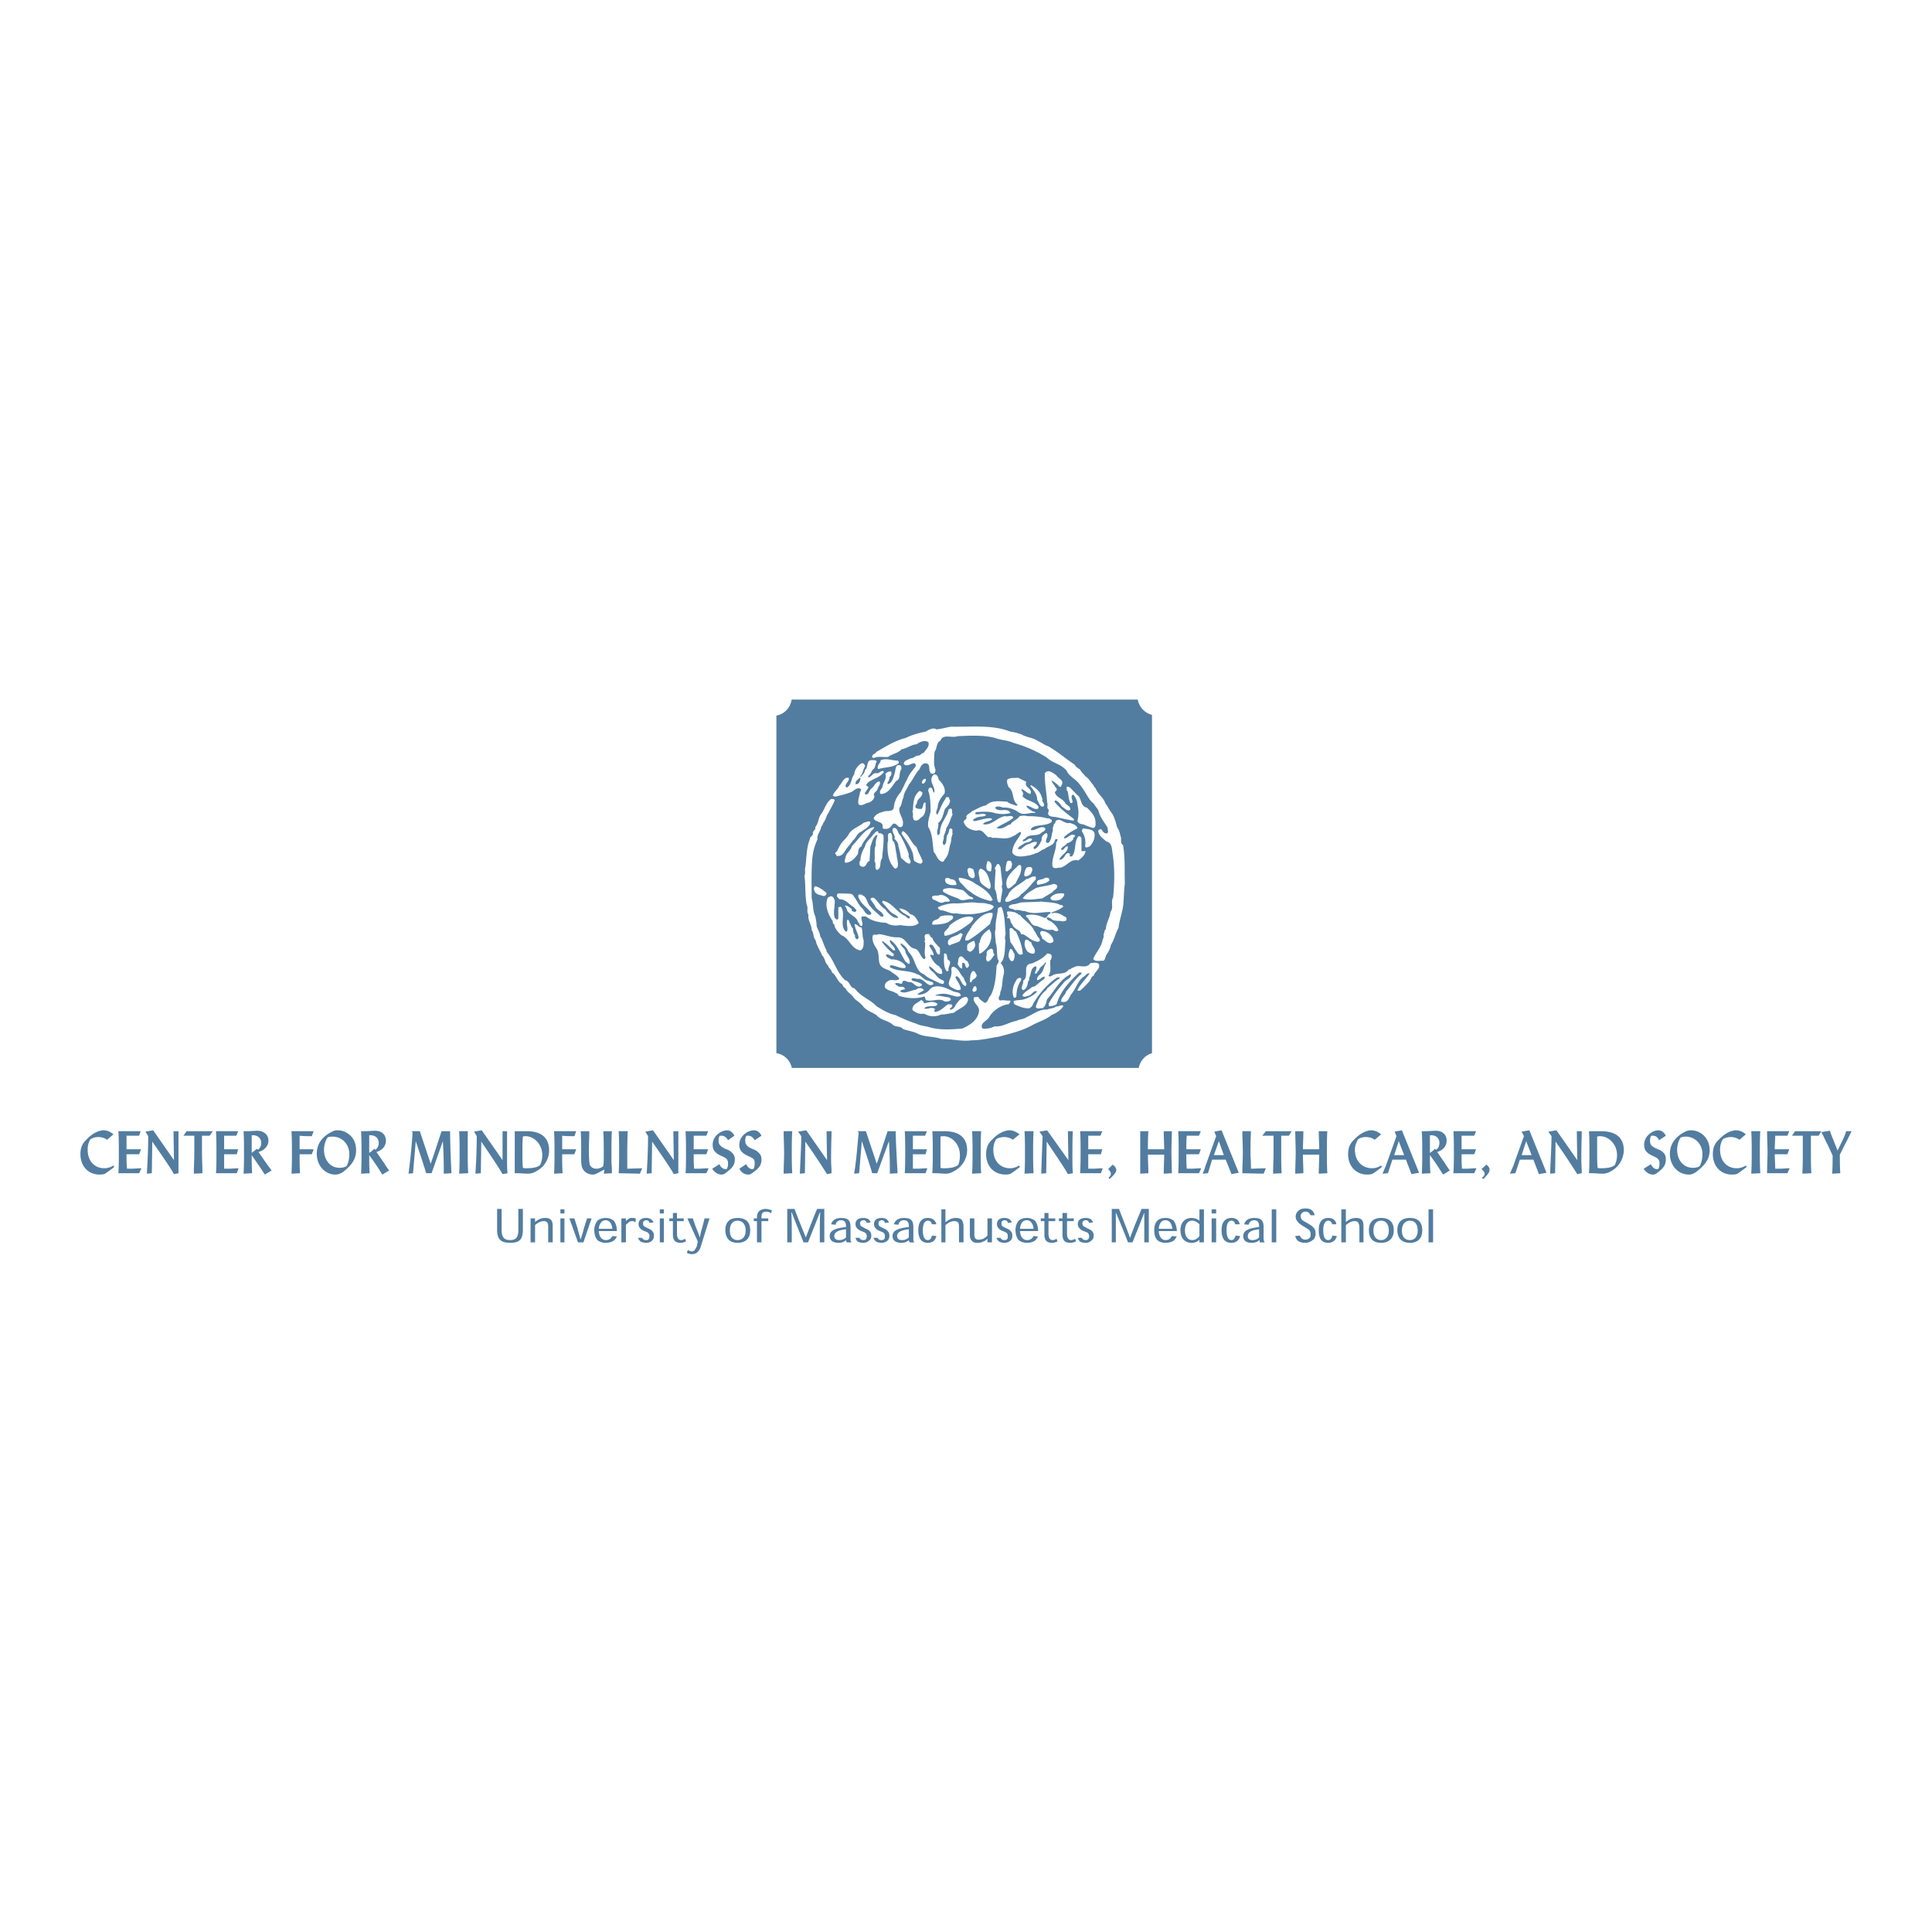 <svg xmlns="http://www.w3.org/2000/svg" width="2500" height="2500" viewBox="0 0 192.756 192.756"><g fill-rule="evenodd" clip-rule="evenodd"><path fill="#fff" d="M0 0h192.756v192.756H0V0z"/><path fill="#527da0" d="M77.462 106.547h37.472v-36.75H77.462v36.75z"/><path d="M115.385 71.375a1.904 1.904 0 0 0 1.893-1.894c0-1.037-.855-1.849-1.893-1.849-1.039 0-1.895.812-1.895 1.849 0 1.038.856 1.894 1.895 1.894zM77.147 71.42c1.037 0 1.849-.856 1.849-1.894s-.812-1.849-1.849-1.849-1.894.812-1.894 1.849.857 1.894 1.894 1.894zM115.43 108.801c1.037 0 1.893-.857 1.893-1.895s-.855-1.893-1.893-1.893-1.85.855-1.85 1.893.813 1.895 1.85 1.895zM77.192 108.846c1.037 0 1.849-.857 1.849-1.895s-.812-1.893-1.849-1.893-1.894.855-1.894 1.893.857 1.895 1.894 1.895zM100.82 72.999c.359.045.721.136 1.082.271.541.315 1.172.315 1.668.676.361.135.631.406.992.496.945.541 1.713 1.217 2.66 1.848.09.226.359.361.541.496.135.271.361.451.541.676.361.226.541.631.811.902 0 .18.182.18.227.36.225.541.766.857.947 1.443.27.315.359.631.631.946.27.406.406.947.541 1.443.225.271.27.631.361.947.09.225-.092.631.225.812.227 1.353.135 2.48.18 3.833-.09.631-.09 1.308-.135 1.849-.045.902-.406 1.714-.496 2.57-.314.541-.406 1.172-.766 1.713-.045.316-.227.676-.451.992-.09.18-.09.406-.271.586-.314-.045-.855.135-1.037-.181.271-.677.857-1.218.947-1.984.182-.18 0-.496.182-.676-.047-.181.09-.226.135-.361.045-.631.406-1.083.451-1.668.359-.406 0-.992.27-1.443.135-1.398.18-2.931-.045-4.329-.09-.406 0-1.127-.631-1.263-.361-.315-.768-.586-.812-1.082.137-.09.137-.18.316-.135.135.225.27.451.586.406.18-.181 0-.36.045-.541-.27-.496-.766-1.037-.902-1.668-.09-.271-.359-.496-.496-.766-.314-.226-.496-.542-.721-.902a7.62 7.62 0 0 0-.812-1.172c-.359-.406-.945-.676-1.172-1.217-.586-.677-1.396-.722-1.984-1.308-1.035-.631-2.119-1.127-3.291-1.443-.586-.271-1.262-.271-1.848-.496-1.174-.316-2.571-.226-3.744-.181-.541.226-1.487-.271-1.713.451-.451.18-.316.767-.586 1.082-.045.541-.135 1.308.09 1.804l-.045.316s-.091 0-.091.045v.045c-.18 0-.36.045-.405-.181-.181-.225.09-.812-.451-.856-.361 0-.496.361-.631.631-.406.406-.631 1.037-1.037 1.488-.18.451-.496.767-.541 1.308-.18.315-.135.721-.406 1.037-.09.677.541 1.083.315 1.804-.451.406-.631-.586-1.037-.135-.09.18-.315.406-.541.406-.18 0-.406.045-.406-.136.09-.676-.677-.451-.902-.902.135-.36.496-.541.857-.631.406-.226 1.127.09 1.172-.541.045-.542.315-1.037.676-1.443.225-.406.406-.856.631-1.262.18-.496.541-.902.856-1.308.045-.135 0-.226-.09-.316-.361-.045-.722.406-1.082.09-.045-.361.451-.451.676-.586.315 0 .451-.271.766-.271.226 0 .316-.271.542-.271.18-.315.631-.631.451-1.082-.406-.226-.856 0-1.172.225-.542.045-.947.406-1.488.496-.361.405-.947.451-1.353.766-.451.045-.992-.09-1.353.09-.09 0-.181 0-.226-.045-.045-.361.315-.315.406-.541.947-.541 1.848-1.127 2.931-1.397.631-.316 1.308-.496 1.984-.632.316-.18.767-.451 1.082-.225.496-.045.947-.181 1.443-.271 1.984.048 4.149-.223 5.953.499z" fill="#fff"/><path d="M89.547 75.884c.09.045.18.135.09.271-.542.451-1.398.361-2.029.586-.18-.361.226-.542.271-.902.541-.225 1.126.045 1.668.045z" fill="#fff"/><path d="M87.473 75.975c-.18.271-.09.631-.406.812-.135.225-.226.496-.451.631 0 .045 0 .135.09.135.271-.09.406-.496.767-.406.271.045.496-.406.721-.136-.405.586-1.127.677-1.623 1.083-.045.09-.135.135-.135.271l.225.18-.406.631c.406.315.451-.361.676-.496.316-.226.406-.677.812-.722.18.271-.136.496-.181.767-.09.271-.541.406-.315.722-.045.36-.406.631-.767.676-.226.091-.541.316-.812.136-.135-.406.09-.812.135-1.218.045-.09.136-.18.09-.315-.316-.226-.631.09-.902.271-.541.226-1.127.361-1.713.496-.045-.045-.09-.09-.18-.09.045-.361.496-.631.631-.992.316-.316.451-.902.947-.812.09.361-.316.496-.316.857.045.045.135.18.181.09.451-.316.361-.902.676-1.263.045-.451.315-.857.722-1.127.18-.045.36.09.36.316-.226.315-.18.721-.496.992l.09.045c.18-.225.361-.36.406-.676.361-.27.09-1.082.767-.992.136-.002.362-.002.407.134zM89.862 76.38a.44.44 0 0 1 .045.406c-.27.361 0 .947-.496 1.127-.451.541-.722 1.263-1.533 1.308-.271-.271.136-.496.181-.767.045-.406.451-.767.271-1.217a.643.643 0 0 1 .541-.271c.135.136.045.316 0 .451-.135.045-.135.315-.18.406 0 .135-.27.271-.09.406.451-.135.541-.722.676-1.127.089-.316.044-.947.585-.722zM105.373 77.327c.182.361.902.496.496 1.083v.09c-.18 0-.225-.045-.314-.18-.227-.18-.361-.316-.633-.451 0 .18.227.405.316.541.045.18.316.271.135.496-.045 0-.09.09-.135.135.135.542.812.632 1.037 1.082.135.226.586.316.496.677-.316.181-.541-.181-.812-.315-.18-.271-.359-.542-.676-.631-.045.045-.09.135-.045.18.586.676 1.172 1.127 1.895 1.668v.18c-.586-.09-1.174-.226-1.76-.36-.27-.045-.676 0-.811-.316 0-.18.18-.406-.045-.541-.047-.226.045-.406-.047-.631-.045-.992-.27-1.894-.225-2.886.317-.452.769-.046 1.128.179zM93.65 77.778c.361.361.722.856.586 1.398-.316.36-.631.766-.676 1.308 0 .271-.316.541-.045.812.271-.496.451-1.127.812-1.578 0-.09.045-.226.226-.181.226-.045.09.226.226.271.045.586-.541.722-.586 1.173-.135.405-.225.856-.586 1.127.09.451-.226.767-.045 1.218.09 0 .18-.136.225-.226-.045-.947.676-1.488.857-2.345.09-.045.135-.09.226-.09.225.135.045.451.18.586-.226.405-.316.947-.631 1.353-.045.315-.18.586-.271.856.09.316-.271.632.045.857.361-.225.135-.767.361-1.083.18-.135.045-.721.406-.541.135.09 0 .36.09.496-.135.271-.135.586-.18.857-.226.586-.136 1.217-.631 1.713 0 .09-.09.181-.18.226-.542-.09-.586-.676-.902-.992-.135-.856-.09-1.759-.541-2.48-.09-.541.136-1.082.226-1.533 0-.631 0-1.443-.226-2.074 0-.136.045-.361.271-.316.226.045.135.451.315.496.181-.631-.676-1.172-.045-1.804.313-.09.448.225.493.496z" fill="#fff"/><path d="M85.85 77.553c0 .271-.09.586-.316.676h-.18c-.045-.315.27-.496.496-.676z" fill="#527da0"/><path d="M102.398 78.003c-.271.586.676.631.404 1.218-.359-.09-.496-.361-.9-.496 0 .226.359.451.09.676.406.541 1.217.496 1.623 1.083 0 .135-.045.225-.135.225-.451.045-.723-.36-1.082-.315.045.225.404.406.586.541.09.045.225.045.314.135v.045c-.586-.09-1.127.271-1.623-.045-.451-.315-.992-.541-1.623-.496-.18-.09-.451-.135-.676-.09-.045.045-.09.09-.045.18.406.406 1.172-.135 1.488.451a3.101 3.101 0 0 1-1.578 0c-.588-.18-1.219-.135-1.85-.09-.045.045-.09.09-.09.18.314.135.766-.135 1.082.09-.135.181-.361.135-.496.181-.316 0-.541.135-.766.27-.047.09 0 .18.09.18.586-.09 1.217-.36 1.713-.271 0 .045.045.045.045.09-.225.226-.586.18-.857.406v.09c.857.135 1.398-.721 2.166-.812.27.09.766-.18.811.18-.496.406-1.172.631-1.668.992.451.181.857-.09 1.217-.315.09 0 .137 0 .182-.045.225-.361.676-.451.9-.812.271-.045.451-.09.768 0 .676 0 1.396.045 2.029.225.18-.045.27.09.404.136.045.045 0 .135 0 .225-.541.406-1.352.226-1.938.541-.045.09-.135.136-.135.181l.045.09c.496.045.99-.541 1.396-.181.045.271-.27.315-.451.496-.404.315-1.127.045-1.486.451-.092.135-.316.135-.316.315.316.135.586-.451.947-.181-.135.316-.496.271-.768.406-.225.18-.541.271-.676.541.09.045.18.045.316.045.225-.18.541-.496.9-.541.137-.09.316-.18.496-.18.092 0 .227-.045.182.09.045.27-.541.405-.227.631.361-.135.541-.541.723-.902-.047-.315.135-.541.404-.676.182-.09.135.136.182.181 0 .271-.227.451-.137.721.045.045.137.045.227.045.359-.316.27-.857.451-1.218-.092-.271.09-.451.09-.676.18-.045.135-.271.225-.316.451-.315.812.361 1.354.226.316.09.721.226.766.541-.449.226-.945.496-1.307.857-.045.09 0 .18.09.135.316-.09.586-.496.947-.315.135.225-.227.18-.135.405a1.187 1.187 0 0 1-.633.406c-.135.271-.586.36-.586.631.271.136.316-.225.541-.315h.137c0 .631-.633.767-.857 1.308.045.045.09 0 .18 0 .406-.135.451-.902.902-.541-.045.09-.045.135-.045.181.045.09.135.045.225.045.451-.541.182-1.398.631-1.984.137-.09.271.045.316.181v1.263c.09.045.316 0 .406 0-.045.406-.361.676-.723.947-.9-.226-1.217.812-2.027.721-.182.09-.451.045-.541-.09-.137-.857.404-1.578.359-2.48.135 0 .09-.136.135-.226v-.044a.216.216 0 0 0-.27.09c-.045.541-.721.586-1.037.902-.316.045-.586.406-.902.406-.135.135-.314.09-.449.181-.543.09-1.488.36-1.85-.226 0-.812.541-1.308.857-1.894v-.18c-.271 0-.451.316-.768.406-.631.406-1.352.135-2.119.181-.09-.136-.27-.045-.406-.09-.359-.316-.586-.812-1.127-.631-.542-.045-1.082-.271-1.262-.812-.136-.271.406-.271.226-.586.09-.271.45-.361.586-.542.496-.226.902-.496 1.398-.586.541-.542 1.398-.406 2.119-.361.225.226.586.271.902.406l.135-.09c-.631-.451-.316-1.353-.902-1.758-.09-.226-.225-.496-.135-.767.316-.226.721-.135 1.082-.181l.814.405zM92.342 77.688c.09.181-.045.451-.271.496-.135 0-.09-.226-.045-.271.046-.18.226-.18.316-.225z" fill="#fff"/><path d="M103.932 79.537c0 .045.135.181.045.271 0 .226.359.451.09.677-.361 0-.406-.451-.586-.677 0-.586-.361-.947-.678-1.397l.047-.09c.449.269.945.63 1.082 1.216zM107.629 79.447c.27.36.225 1.037.811 1.127.451.451.902.902.857 1.578.045.181-.045.586-.406.406a6.034 6.034 0 0 1-.812-.315c-.225 0-.496-.09-.586-.316a3.436 3.436 0 0 0 0-1.668c0-.361-.18-.676-.359-.947-.045 0-.137-.045-.182.045-.18.316.316.766-.135.766-.225-.315-.18-.812-.316-1.217-.135-.045-.045-.226-.09-.361.09-.135.271 0 .361.045.271.27.54.586.857.857zM92.027 79.086c0 .496-.541.586-.541 1.037-.045.136-.226.271-.136.451.136.135.361.135.586.135.18-.18.135-.451.271-.631h.135c0 .496.09.992-.315 1.398-.271.135-.406.496-.812.36-.27-.271 0-.676-.225-.902.045 0 .09-.045.09-.09.045-.722.045-1.488.677-1.938.089.045.224.09.27.18zM83.279 79.853c-.18.451-.406.812-.631 1.262-.226.271-.226.677-.496.947-.045.18-.135.315-.226.451-.045.406-.451.767-.36 1.217a5.883 5.883 0 0 0-.541 2.165c-.09 1.308-.045 2.39-.045 3.742.18.541.09 1.262.36 1.758.045.271.135.631.135.992.09.316.316.632.361 1.038.271.406.361.947.631 1.397v.135c.767.857.947 1.984 1.849 2.841.496.09.451.766.947.811.09.137.226.227.271.316.631.631 1.353.857 1.939 1.488.542.314 1.172.721 1.849.855.676.316 1.353.633 2.074.857.361.182.767.227 1.173.316 1.127.361 2.254.27 3.427.18.722-.314 1.533-.811 1.669-1.668.135-.631-.677-.857-.496-1.443.135-.045.314-.045.449-.045.092.271.406.406.588.586.404 0 .359-.496.631-.721.451-.857.541-1.984.586-2.932.045-.225.361-.451.135-.676-.135-.496-.045-1.218-.225-1.713 0-.451-.137-.947 0-1.353-.045-.767.18-1.308.225-2.029a.515.515 0 0 1 .361-.135c.361.812.316 1.759.406 2.615 0 .226-.137.496 0 .722-.09.676 0 1.488-.361 2.119-.045 0-.09.09-.135.135.27.271.406.677.314 1.128-.18.586-.09 1.262-.359 1.803.09.271-.361.586 0 .812.359-.09.631.045.992 0 .09.135-.047.225-.137.361-.811.09-1.623.676-1.984 1.352-.27.361-.945.586-.631 1.082.496.045.812-.045 1.219-.225.766.09 1.396-.406 2.164-.541.314-.182.676-.137.992-.361.631-.271 1.262-.812 2.072-.768.271-.135.633-.09.902-.314.271.045.496-.225.723-.045-.227.406-.723.721-1.174.9-.541.451-1.307.678-1.893.992-1.037.588-2.209.857-3.383 1.174-.9.135-1.758.359-2.705.359-.992.137-1.939-.135-3.021-.135-.722-.27-1.623-.18-2.3-.496-.496-.27-1.037-.314-1.533-.496-.27-.359-.812-.135-1.082-.496-.496-.359-1.172-.406-1.578-.902-.451-.314-1.083-.449-1.398-.99h-.045c-.226-.316-.676-.496-.857-.812-.225-.316-.586-.451-.767-.857a.57.57 0 0 1-.315-.404c-.496-.227-.586-.902-1.037-1.174-.045-.314-.361-.45-.406-.721-.315-.226-.271-.722-.586-.992-.18-.497-.541-.947-.631-1.488-.271-.316-.18-.722-.405-1.037 0-.541-.406-.947-.316-1.533-.225-.315 0-.677-.18-.992-.181-.947-.09-1.983-.226-2.885.135-.271 0-.542.09-.857.136-.947.09-1.894.451-2.796-.045-.225.271-.271.315-.541-.09-.315.316-.36.226-.676.361-.406.271-.947.631-1.353.316-.451.451-1.083.947-1.443.136.001.361.001.361.137z" fill="#fff"/><path d="M86.841 82.017c0 .361-.451.677-.721.812 0 .045-.135.135-.271.18-.361.18-.451.631-.767.856-.09.181-.315.406-.45.586-.361.361-.451 1.037-1.173.947 0-.181-.135-.136-.135-.316.225-.09.27-.406.405-.586.226-.496.586-.721.902-1.172.271-.631 1.037-.812 1.578-1.263.227.001.407-.225.632-.044z" fill="#fff"/><path d="M87.202 82.513c.045.181-.271.316-.361.541-.271.496-.721.857-.901 1.398-.451.181-.181.676-.496.947-.226.315-.631.676-1.083.676-.135-.045-.045-.18-.09-.27.09-.136.09-.316.136-.451.18-.361.496-.541.586-.947.721-.677 1.172-1.669 2.209-1.894zM89.817 83.325c.315.586.676 1.263.856 1.938-.135.361.361.586.09.902-.361 0-.586-.406-.857-.541-.09-.406-.135-.767-.27-1.172 0-.315-.181-.586-.406-.767.181-.36-.405-.722-.09-1.082.452-.045.407.541.677.722zM109.207 83.189c.045.496-.182.947-.496 1.263-.182.045-.406.226-.451-.045.09-.542-.045-1.082-.316-1.443 0-.135.045-.27.135-.315.405.089 1.036.044 1.128.54zM87.653 83.144c.225-.045.406.045.496.226.045.767-.09 1.533-.135 2.254-.316.361 0 1.037-.542 1.172-.271-.18 0-.631-.225-.856.09-.586-.09-1.127.135-1.624-.045-.315.045-.676.181-.992-.045-.045-.09 0-.135 0-.361.271-.406.676-.586 1.127l-.09 1.443c-.315.09-.271.541-.631.586a.41.41 0 0 1-.361-.181c0-.18-.045-.36.09-.451 0-.541.225-.992.451-1.398.09-.496.541-.767.812-1.172.135-.134.495-.63.54-.134zM91.441 84.497c.135.451.405.902.586 1.353.045.18-.045.225-.136.315-.271 0-.45-.135-.676-.27-.09-.226-.09-.496-.135-.722-.225-.722-.676-1.308-1.127-1.984 0-.09.045-.226.135-.271.631.362.766 1.173 1.353 1.579zM89.186 84.001c.18.36.135.812.271 1.217 0 .451.226.856.09 1.308-.09.09-.226.181-.316.09-.631-.676-.721-1.579-.676-2.57.18-.316-.181-.947.315-.947.271.271 0 .676.316.902zM100.91 86.03c.135.181 0 .361 0 .586-.227.09-.361.451-.586.271 0-.271.045-.586.135-.902.045-.135.451-.18.451.045zM98.881 86.887c-.09.135-.18 0-.316 0-.27-.271-.135-.631-.045-.947.09-.09.182.045.227.045.269.225.179.586.134.902zM99.828 86.526c.045.586.135 1.127.18 1.713-.135.181 0 .361 0 .586l-.18 1.127c-.045.18-.182.045-.271 0-.135-.406-.09-.901-.314-1.263 0-.631.045-1.262.09-1.894-.182-.18.045-.315.09-.496.223-.269.315.046.405.227zM101.766 87.248c-.135.315-.314.586-.449.901-.227.136-.406.406-.678.496l-.135-.045c-.361-.812.271-1.443.766-1.939.137-.045.316-.496.588-.316.089.271-.001.632-.092.903zM102.984 86.661c.045.226-.09.406-.182.586-.18.09-.314.225-.541.18-.135-.135-.045-.225-.045-.406.09-.181.09-.451.316-.496.181-.044.407-.044.452.136zM97.123 86.751c.045.271.27.676 0 .856-.272.045-.407-.18-.497-.271 0-.271-.225-.496 0-.721.18-.044.361.046.497.136zM98.836 88.239c0 .181.045.406-.182.451-.314-.225-.721-.405-.9-.812 0-.406-.316-.992.09-1.217.676.226.81.947.992 1.578zM103.346 87.744c-.496.496-.902 1.127-1.488 1.487-.092.226-.451.406-.723.496-.27.09-.451.315-.811.226-.137-.315.27-.496.314-.812.451-.676 1.174-.902 1.76-1.442.314 0 .541-.361.947-.226v.271h.001zM97.348 88.194c.631.361 1.307.767 1.668 1.533.09.181-.135.045-.135.181-.768-.181-1.488-.451-2.075-.947-.451-.226-.676-.676-1.037-.947 0-.136-.226-.315-.045-.451.586.09 1.172.27 1.624.631zM104.652 87.653c.045.045.045.135.045.18-.271.315-.721.361-1.172.451-.09-.09-.09-.271-.045-.361.18-.225.586-.135.811-.361.09.046.271-.044.361.091zM95.183 87.789c.135.09.271.271.226.496-.316.045-.722.045-.992-.181-.09-.09-.18-.271-.09-.451.09-.09.226-.045.361-.045.089.136.314.091.495.181zM105.463 88.33c.137.36-.359.451-.449.677l-1.037.631c-.631.045-1.354.225-1.939 0 .316-.496.812-.721 1.309-1.037.586-.18 1.217-.226 1.758-.406a.5.5 0 0 1 .358.135zM82.467 89.096c0 .18-.135.27-.27.315-.361-.136-.812-.136-.947-.541-.045-.135-.09-.36.09-.451.406.091.812.407 1.127.677zM96.671 89.366c.135.135.497.135.405.361-.541-.135-.991.315-1.487-.09-.496-.181-1.037-.361-1.488-.676-.045-.045 0-.181 0-.226.586-.271 1.217-.045 1.849.045.315.091.496.406.721.586zM85.309 89.592c.225.361.406.722.721 1.037.226.226.361.721.812.631a.34.34 0 0 0 .09-.181c-.496-.631-1.127-.947-1.308-1.668 0-.271.271-.136.406-.136 0 .136.135.045.181.136.315.271.315.767.676 1.082.271.361.677.631.992.947.136 0 .271.045.271-.091-.135-.451-.721-.541-.856-.992l-.451-.631c.045-.18.226-.18.361-.135.361.271.631.857 1.127 1.127.226.36.586.676.946.856.136-.09.226.136.316-.045-.135-.271-.496-.315-.722-.541-.315-.316-.541-.631-.856-.947l.045-.18c.946.18 1.353 1.083 2.164 1.488.18 0 .36.451.541.226v-.135c-.361-.226-.857-.406-1.037-.812.406.045.812.226 1.082.586.451.045.677.541.857.856-.361.451-1.263.315-1.849.226-.496.09-.992.045-1.397-.226-.767-.045-1.443-.18-2.029-.631h-.406c-.135.315.135.541.045.901-.271.181-.271-.271-.406-.315-.18-.586-.721-.677-1.082-1.127-.045-.18-.135-.406-.271-.541.271-.045.496.18.722.361-.09.226.135.18.226.271.135.045.135-.09.226-.09 0-.18-.181-.271-.271-.406-.451-.226-.812-.812-1.398-.767-.09-.09-.225-.18-.27-.315-.045-.045 0-.181.09-.271.451 0 .857 0 1.308.045.223.046.268.272.404.407zM106.186 89.231c-.045.226-.182.361-.361.496-.225.135-.586.135-.857.09-.09-.09-.135-.09-.18-.226.316-.451.857-.496 1.354-.451l.044.091zM94.777 89.862c-.135.18-.406.045-.586.135-.406.226-.721-.18-1.037-.226-.135-.045-.135-.18-.18-.271.18-.271.586-.045.812-.226.405.002.811.273.991.588zM83.279 89.817c.045.586-.18 1.127 0 1.758.09.045.135.181.271.181l.09-.135v-1.083c.09-.045.18-.09.271-.045.496.722-.181 1.759.451 2.435.135.045.135-.045.181-.09.045-.406-.135-.676 0-1.082.225 0 .18.361.315.451.045.135.09.315.225.405.045.226.045.541.226.677-.045.18.045.315.135.405.09.045.135-.045.225-.09-.045-.496-.36-.902-.406-1.397.271-.045.361.315.677.315.18.36.045.856.225 1.262 0 .361.045.857-.315 1.037-.947-.135-1.083-1.217-1.939-1.533-.271-.271-.631-.631-.677-1.082-.225-.045-.09-.271-.18-.361-.451-.631-.812-1.578-.451-2.299.09-.045.18-.09.315-.135.226.046.271.226.361.406zM105.824 90.313c.135-.09.227.09.271.135-.316.271-.768.451-1.174.586v.09c.451-.135.902.045 1.264.316.135 0 .225.135.225.225.045.271-.27.226-.406.271-.359-.135-.9.045-1.172-.315-.09 0-.314-.18-.406-.045.045.271.316.271.496.406.316.226.541.496.678.812-.182.271-.406 0-.633-.045-.586.135-1.035-.181-1.531-.361-.633 0-.633-.676-1.082-.946l.045-.136c.631-.135 1.262 0 1.803.271.361 0 .27-.36.541-.406.045-.045.09-.045.09-.09l-.09-.09c-.902 0-1.623.271-2.48-.09-.359 0-.631-.18-.992-.09-.18-.181-.541-.09-.631-.316.045-.226.227-.18.361-.271.27 0 .541-.09.812-.181.676-.045 1.441-.045 2.119-.09.63.089 1.351.045 1.892.36zM98.52 90.178c.227.045.496.09.631.271-.09.271-.404.361-.631.451a6.563 6.563 0 0 1-3.111.226c-.631.09-1.037-.315-1.624-.315-.045-.136-.271-.09-.18-.316.541-.226 1.172-.406 1.804-.361.631 0 1.263-.135 1.894-.09.361.089.902-.002 1.217.134z" fill="#fff"/><path d="M101.316 91.035c.045.045.135.135.225.09 0 .18.18.09.271.225.359.451 1.127.902 1.352 1.488.182.181.271.496.451.722.09.045.135.18.135.271-.09.18-.27.135-.404.09-.451-.09-.857-.496-1.264-.722-.045.045-.135 0-.225 0-.045-.496-.723-.45-.857-.991-.271-.136-.09-.722-.496-.586-.045-.09-.045-.135.045-.18 0-.181-.135-.316-.045-.496.271-.047.541.044.812.089zM99.016 91.08c.09.406-.18.722-.225 1.083-.678.586-1.443 1.217-2.21 1.668h-.271c-.045-.361.271-.812.496-1.127v-.09c.136 0 .09-.135.136-.18.496-.633 1.171-1.444 2.074-1.354zM95.093 91.486c0 .315-.315.315-.451.496-.451.226-1.082.271-1.624.271-.09-.586.586-.361.767-.812.406-.136.767-.136 1.217-.091l.091.136zM97.123 91.621c-.092.271-.272.451-.542.631-.676.496-1.398.946-2.3 1.127-.315-.451.361-.631.451-1.037.586-.496 1.263-.901 2.074-.901.09.045.225.045.317.18zM101.361 92.929c.314.676.631 1.443.676 2.254-.09.045-.271.09-.361.045-.359-.361-.541-.857-.855-1.218-.092-.406-.092-.947-.092-1.353.316-.224.361.226.632.272zM98.881 93.064c.135.856-.316 1.623-1.082 2.074h-.09c-.045-.316-.045-.632-.045-1.037.045 0 .09-.045.09-.09.09-.631.451-.947.947-1.308l.18.361zM105.014 93.56c.045.135.18.36 0 .451-.451.271-.723-.226-1.037-.361 0-.271-.406-.586-.045-.767.449 0 .9.316 1.082.677zM96.04 93.244c-.09.226-.18.496-.315.676-.315.181-.676.226-.992.406-.18-.09-.18-.316-.135-.451.225-.496.812-.406 1.172-.767.135.001.225.001.27.136zM89.637 93.515c.766.045.901.947 1.578 1.127.496.045.586.812.947 1.037.135.045.135-.09.18-.135-.18-.496 0-.992-.045-1.533-.135-.09 0-.18 0-.226-.045-.225-.135-.631.225-.586.316-.09.226.361.496.361.09.406.542.767.767 1.037-.045.135.045.451-.045.631-.361.045-.316-.496-.542-.676-.045-.136-.135-.271-.315-.316-.09-.045-.09.09-.18.09.135.315.406.586.451.947-.09.135-.271-.135-.36.045.225.451.451.857.901 1.082.09.136.136.226.271.316-.045.18.18.451-.09.451-.496 0-.722-.587-1.172-.768-.045.271.271.496.451.631.181.182.361.496.631.633.135.135.541.135.361.449-.09.137-.226 0-.361 0-.496-.27-1.217-.496-1.578-.9-.947-.316-.812-1.534-1.578-2.255-.135-.405-.451-.676-.767-.856-.045.271.316.451.451.721.045.497.496.767.451 1.263-.135.226-.271-.09-.406-.135-.496-.721-.767-1.668-1.533-2.165-.136.135.044.226.044.361.181.135.406.406.451.676h-.18c-.406-.361-.676-.676-1.127-.947v.135c.315.406.721.857 1.172 1.172-.045.09 0 .226-.09.226-.226 0-.406-.226-.676-.18-.09.27.315.36.496.496.586-.045 1.217.271 1.443.676 0 .09 0 .136-.09.181-.541.045-.902-.271-1.398-.271-.09.045-.09.09-.09.18.812.496 1.939.271 2.75.723.406.09.676.631 1.127.631.135.135.496.045.451.361-.586.359-.902-.633-1.533-.541-.181 0-.451-.137-.631 0 0 .18.135.18.225.225.271.045.496.135.767.27.135.182-.09.271-.271.271-.361 0-.541-.451-.902-.451-.271.045-.496-.27-.722-.045 0 .09-.045.18-.09.225-.226-.045-.496-.135-.631-.045 0 .182.226.182.316.316.225.045.676-.045.631.271-.181.045-.406.045-.451.225.496.271 1.037-.135 1.578-.18.181-.182.406-.182.632-.137 0 .137.18.045.135.182-.181.18-.496.225-.631.451.496.045 1.082-.227 1.308-.633.09.045.09-.045.135-.09.767-.314 1.488.09 2.165.406.226.09.676.045.722.406-.316.225-.722 0-.992-.045a2.22 2.22 0 0 0-1.533 0v.045c.496 0 .902.135 1.353.18.09.045.181.135.181.271-.226.135-.542.225-.767.045-.541-.227-1.127.135-1.714-.045-.09-.09-.045-.271-.18-.361-.812.271-1.804.18-2.57-.09-.045-.09-.09-.227-.226-.227-.361-.27-.856-.225-1.127-.586-.045-.27.045-.496.315-.631.315-.271.812.09 1.127-.225-.18-.361-.631-.541-.947-.812-.406-.18-.902-.271-1.037-.767-.136-.451 0-1.037-.316-1.488-.226-.316-.451-.767-.361-1.218.09-.271.406 0 .586-.181.677.048 1.217.364 1.984.319zM102.895 94.011c.045.406.496.631.314 1.082-.18.136-.451 0-.676-.135-.271-.315-.406-.812-.227-1.172.272-.136.362.18.589.225zM97.303 94.281a.867.867 0 0 1-.497.676c-.18 0-.18-.135-.315-.135.045-.225-.09-.541.135-.676.18-.135.361-.226.587-.271l.09.406zM99.242 95.229c-.182.18-.316.586-.678.721-.359-.18-.045-.676-.135-.902.045-.226.271-.315.451-.406.362.09.091.451.362.587zM101.18 95.093c.09.271.045.496-.09.767-.314.135-.361-.226-.451-.361-.045-.315.045-.541.137-.812.269-.045.269.315.404.406z" fill="#fff"/><path d="M94.597 95.77c.451.225-.045.631.045 1.037-.045.09-.181.135-.226.045-.315-.451-.226-1.127-.226-1.713.407-.091.227.45.407.631zM104.922 95.319c0 .18 0 .36-.135.496-.045.541.135 1.082-.18 1.533.225.225.406-.135.631-.135.496-.135 1.082 0 1.398-.496.18.045.27-.181.451-.181.586-.405 1.217.226 1.713-.451.27 0 .631-.135.857.136.09.496-.406.676-.543 1.127-.27.09-.27.406-.449.586a8.716 8.716 0 0 1-.902.902c-.09 0-.227.045-.271-.045.316-.633.812-1.082 1.219-1.668-.227-.092-.406.225-.586.314-.543.361-.723 1.082-1.174 1.668-.27.271-.314.947-.9.857-.047 0-.137 0-.182-.045 0-.451.406-.586.496-.992.451-.496.947-1.309 1.533-1.758v-.137h-.225c-.947.857-1.895 1.895-2.256 3.158-.225.135-.496.225-.766.18-.045-.045 0-.18-.045-.271h.045c.406-.766.992-1.488 1.533-2.119.27-.314.631-.314.676-.721-.135-.135-.18.09-.314.09-.947.586-1.398 1.623-2.076 2.346-.09.314-.135.676-.449.9-.227-.045-.586.135-.676-.135.18-.631.449-1.217 1.035-1.668l.137-.227c.449-.314.766-.721 1.217-.947v-.09h-.271c-.992.678-1.758 1.578-2.389 2.615-.045.182-.135.316-.361.451-.541.045-.992-.18-1.443-.359-.135-.092-.135-.227-.135-.361.271-.09.631-.09.902-.135.541-.137 1.082-.406 1.443-.812-.361-.18-.496.316-.812.406-.225.045-.496.225-.676 0 .18-.316.496-.496.811-.723a.579.579 0 0 1 .406-.18c.361-.271.631-.541.992-.766-.045-.092.09-.137 0-.227-.316.045-.406.316-.721.361-.09-.361.27-.496.451-.768.225-.314.225-.676.449-.946l-.09-.09c-.135.361-.541.406-.631.812-.18.09-.18.406-.406.316 0-.227.271-.497.092-.723-.543.136-.451.812-.678 1.217.045.092 0 .227-.09.271-.045.361-.135.721-.451.902-.451-.137.045-.586-.045-.947.676-.451-.18-1.623.857-1.713.541-.226 1.127-.497 1.531-.993.228.004.363.049.453.185zM96.536 95.905c.045.18.226.361.09.541l-.135.136c-.271-.091-.09-.631-.496-.496v.541c-.225 0-.361-.271-.451-.45.09-.271 0-.677.316-.767.315.044.36.404.676.495zM96.175 97.572c-.045.271.451.586.135.812-.45-.18-.405-.768-.856-.992-.045 0-.09.045-.135.09.18.451.496.723.542 1.219-.316.225-.722-.092-.992-.227-.496-.316.045-.857.045-1.307.09-.227-.135-.632.18-.723.585.137.676.814 1.081 1.128zM97.438 97.258c.045.406-.496.406-.496.721-.091.045-.181 0-.181-.09.045-.316 0-.721.27-.992.272-.09.272.226.407.361z" fill="#fff"/><path d="M101.857 97.844c-.316.451-.451.992-.451 1.578-.045.09-.182.18-.271.09-.225-.586-.045-1.262.271-1.713.045-.227.631-.406.451.045zM97.438 98.791c-.09.135-.225.18-.361.135-.134-.18.047-.361.092-.496.269-.135.269.179.269.361zM96.581 99.646c0 .768-.947.947-1.398 1.398-.406.045-.857.18-1.308.18a1.733 1.733 0 0 1-1.263.092c-.135-.047-.315-.137-.451-.182-.496.09-.812-.135-1.127-.359-.045-.586.496-.678.856-.992.136 0 .181.135.271.18-.045.045.045.09.045.135.496-.09.902-.27 1.308.045.045.137-.09.182-.225.227-.361.045-.812-.045-1.083.225.361.182.722-.225 1.083.09 0 .092-.181.182 0 .271.541-.045.901-.496 1.308-.766.135.045.405-.047.405.135.045.18-.271.225-.225.404.271.047.496-.27.586-.494.225-.316.586-.812 1.082-.768l.136.179z" fill="#fff"/><path d="M11.315 116.285c-.315.182-.586.271-.902.271-.992 0-1.668-.723-1.668-1.85 0-.406.09-.721.271-1.037.181-.135.496-.225.767-.225.361 0 .631.09.902.27l.631-.541c-.315-.27-.631-.404-.992-.404-.406 0-1.082.27-1.668.9-.451.406-.632.857-.632 1.488 0 1.219.812 2.029 1.894 2.029.316 0 .542-.045.631-.135.135-.09.406-.271.856-.631l-.09-.135zM11.811 117.053h2.074l.226-.496c-.361 0-.722.045-1.037.045h-.406c-.045-.451-.045-.947-.045-1.443h1.263l.18-.496h-1.443v-1.352h1.263l.135-.451h-2.209c.045.766.045 1.441.045 2.119-.001.675-.001 1.398-.046 2.074zM14.652 117.098l.496-.045.045-3.156c1.172 1.668 1.894 2.75 2.164 3.246l.451-.09v-1.578-2.615h-.496l.045 2.885-2.074-2.975-.767.135.271.451c0 1.082-.045 2.343-.135 3.742zM20.152 114.934v-1.623h.767l.315-.451h-2.615l-.316.451h1.083v1.668c0 .676-.045 1.352-.045 2.119l.857-.045c0-.631-.046-1.309-.046-2.119zM21.55 117.053h2.074l.181-.496c-.316 0-.677.045-.992.045h-.451v-1.443h1.263l.135-.496h-1.398v-1.352h1.218l.18-.451h-2.21c.045.766.045 1.441.045 2.119.001.675.001 1.398-.045 2.074zM26.42 117.188l.677-.406c-.181-.27-.361-.496-.496-.676l-.812-1.172c.631-.182.992-.633.992-1.129 0-.586-.451-.99-1.127-.99-.226 0-.586.045-1.083.045H24.3c.045.721.045 1.441.045 2.119 0 .631 0 1.352-.045 2.119l.857-.045c-.045-.631-.045-1.219-.045-1.805.496.723.948 1.354 1.308 1.94zm-1.307-2.165v-1.758h.135c.496 0 .812.314.812.766a.81.81 0 0 1-.316.676c-.045-.045-.09-.045-.135-.09a4.78 4.78 0 0 1-.496.406zM29.081 117.098l.856-.045c-.045-.631-.045-1.264-.045-1.895h1.217l.18-.496h-1.397v-1.352c.361.045.767.045 1.217.045l.18-.496H29.08c.045.721.045 1.396.045 2.119 0 .721 0 1.399-.044 2.12zM31.605 115.113c0 1.217.857 2.074 1.849 2.074.271 0 .496-.09.722-.225.902-.678 1.353-1.309 1.353-2.211 0-.631-.225-1.217-.721-1.578a1.734 1.734 0 0 0-1.127-.404c-.226 0-.406.045-.542.135-1.037.496-1.534 1.262-1.534 2.209zm2.255 1.399c-.901 0-1.533-.768-1.533-1.805 0-.496.181-.992.361-1.217.045-.045.226-.09.496-.09.902 0 1.668.721 1.668 1.758 0 .496-.135.947-.271 1.172-.09.092-.36.182-.721.182zM38.144 117.188l.676-.406c-.18-.27-.36-.496-.451-.676l-.812-1.172c.632-.182.947-.633.947-1.129 0-.586-.406-.99-1.082-.99-.271 0-.631.045-1.127.045h-.271c.045.721.045 1.441.045 2.119 0 .631 0 1.352-.045 2.119l.857-.045c-.045-.631-.045-1.219-.045-1.805a25.01 25.01 0 0 1 1.308 1.94zm-1.308-2.165v-1.758h.135c.496 0 .812.314.812.766a.81.81 0 0 1-.316.676c-.045-.045-.09-.045-.135-.09-.135.135-.27.272-.496.406zM41.886 112.859h-.812l.09.135a59.76 59.76 0 0 1-.406 4.104l.451-.045.271-3.201c.496 1.486.857 2.57 1.037 3.201h.541l1.127-3.201c.09 1.486.09 2.434.09 2.84v.406l.767-.045c-.09-1.805-.135-3.201-.135-4.193h-.856c-.586 1.803-.947 2.885-1.083 3.246l-1.082-3.247zM46.711 112.859h-.902c.045.721.045 1.396.045 2.119 0 .721 0 1.398-.045 2.119l.902-.045c-.045-.723-.045-1.398-.045-2.119v-2.074h.045zM47.432 117.098l.541-.045.045-3.156c1.128 1.668 1.849 2.75 2.12 3.246l.496-.09c-.045-.496-.045-.902-.045-1.264v-.314-2.615h-.451v2.885l-2.074-2.975-.767.135.271.451a60.129 60.129 0 0 1-.136 3.742zM51.355 117.053h.316c.315 0 .631.045.992.045.406 0 .677-.135 1.037-.361a2.315 2.315 0 0 0 1.083-1.984c0-1.217-.767-1.893-2.209-1.893h-1.218v2.119l-.001 2.074zm.812-.541c-.045-.541-.045-1.037-.045-1.578s0-1.082.045-1.533c.09-.045.18-.045.27-.045.857 0 1.669.811 1.669 1.893 0 .361-.09.723-.226.992-.271.227-.722.316-1.398.316-.09 0-.225 0-.315-.045zM55.278 117.098l.856-.045c-.045-.631-.045-1.264-.045-1.895h1.217l.181-.496H56.09v-1.352c.361.045.766.045 1.217.045l.181-.496h-2.209c.045.721.045 1.396.045 2.119-.001.721-.001 1.399-.046 2.12zM57.938 112.859c.045.721.045 1.307.045 1.848v.723c0 .541 0 .947.18 1.217.181.316.542.541.992.541.271 0 .586-.225 1.127-.496 0 .135 0 .271-.045.406l.812-.045c0-.361 0-.723-.045-.992v-1.127c0-.678 0-1.398.045-2.074h-.856c.045.766.045 1.578.045 2.389 0 .633 0 .992-.09 1.129-.18.135-.406.225-.631.225-.36 0-.585-.18-.676-.406-.045-.18-.09-.676-.09-1.488 0-.586.045-1.217.045-1.848h-.858v-.002zM61.726 117.053l2.119.045.226-.541-1.488.045v-1.398c0-.496 0-1.307.045-2.344h-.901c.045.766.045 1.441.045 2.119-.001.675-.001 1.398-.046 2.074zM64.521 117.098l.496-.045.045-3.156c1.172 1.668 1.894 2.75 2.165 3.246l.451-.09v-1.578-2.615h-.496l.045 2.885-2.074-2.975-.767.135.271.451c0 1.082-.045 2.343-.136 3.742zM68.399 117.053h2.074l.225-.496c-.36 0-.721.045-1.037.045h-.406c-.045-.451-.045-.947-.045-1.443h1.263l.18-.496H69.21v-1.352h1.263l.18-.451h-2.254c.045.766.045 1.441.045 2.119.001.675.001 1.398-.045 2.074zM71.06 116.602c.225.361.541.586.946.586.136 0 .226-.045.361-.135.586-.451.947-.723.947-1.398 0-.316-.135-.541-.361-.721-.226-.227-.541-.271-.767-.406-.315-.18-.496-.361-.496-.723 0-.225.045-.404.135-.494h.18c.226 0 .451.135.632.449l.631-.449c-.181-.361-.451-.541-.722-.541-.226 0-.496.09-.722.225-.496.316-.721.766-.721 1.217 0 .316.09.586.315.768.271.27.631.359.947.541.18.135.271.27.271.541 0 .27-.045.451-.136.586h-.09c-.271 0-.496-.18-.631-.496l-.719.45zM73.765 116.602c.181.361.496.586.902.586.135 0 .225-.045.36-.135.631-.451.947-.723.947-1.398 0-.316-.135-.541-.361-.721-.226-.227-.496-.271-.767-.406-.316-.18-.496-.361-.496-.723 0-.225.045-.404.135-.494h.181c.225 0 .451.135.631.449l.676-.449c-.18-.361-.451-.541-.767-.541-.226 0-.496.09-.722.225-.496.316-.721.766-.721 1.217 0 .316.09.586.316.768.27.27.631.359.946.541.226.135.271.27.271.541 0 .27-.045.451-.136.586h-.09c-.271 0-.451-.18-.631-.496l-.674.45zM79.041 112.859h-.856c0 .721.045 1.396.045 2.119 0 .721-.045 1.398-.045 2.119l.856-.045c-.045-.723-.045-1.398-.045-2.119 0-.677 0-1.353.045-2.074zM79.807 117.098l.496-.045.045-3.156c1.173 1.668 1.849 2.75 2.165 3.246l.451-.09c0-.496-.045-.902-.045-1.264v-.314c0-1.219.045-2.074.045-2.615h-.496l.045 2.885-2.074-2.975-.812.135.315.451c0 1.082-.09 2.343-.135 3.742zM86.391 112.859h-.812l.09.135c-.135 1.398-.225 2.75-.451 4.104l.496-.045.271-3.201c.496 1.486.856 2.57 1.037 3.201h.496l1.172-3.201c.09 1.486.09 2.434.09 2.84v.406l.767-.045c-.09-1.805-.181-3.201-.181-4.193h-.811c-.586 1.803-.947 2.885-1.083 3.246l-1.081-3.247zM90.268 117.053h2.074l.18-.496c-.36 0-.676.045-.992.045h-.45v-1.443h1.263l.135-.496H91.08v-1.352h1.218l.18-.451h-2.209c.045.766.045 1.441.045 2.119-.001.675-.001 1.398-.046 2.074zM93.019 117.053h.361c.271 0 .586.045.992.045.36 0 .631-.135.992-.361a2.362 2.362 0 0 0 1.127-1.984c0-1.217-.767-1.893-2.254-1.893h-1.218c.045.676.045 1.396.045 2.119 0 .675 0 1.351-.045 2.074zm.812-.541v-1.578-1.533c.09-.045.18-.045.271-.045.901 0 1.668.811 1.668 1.893 0 .361-.045.723-.181.992-.315.227-.767.316-1.398.316-.135 0-.225 0-.36-.045zM97.889 112.859h-.902c.044.721.044 1.396.044 2.119 0 .721 0 1.398-.044 2.119l.902-.045c-.045-.723-.045-1.398-.045-2.119 0-.677 0-1.353.045-2.074zM101.676 116.285c-.314.182-.586.271-.9.271-.992 0-1.67-.723-1.67-1.85 0-.406.09-.721.271-1.037.18-.135.496-.225.811-.225.316 0 .633.09.857.27l.676-.541c-.359-.27-.676-.404-.992-.404-.449 0-1.127.27-1.713.9-.451.406-.631.857-.631 1.488 0 1.219.811 2.029 1.939 2.029.27 0 .496-.045.586-.135.135-.09.406-.271.855-.631l-.089-.135zM103.119 112.859h-.902c.045.721.045 1.396.045 2.119 0 .721 0 1.398-.045 2.119l.902-.045c-.045-.723-.045-1.398-.045-2.119 0-.677 0-1.353.045-2.074zM103.885 117.098l.496-.045.045-3.156c1.129 1.668 1.85 2.75 2.121 3.246l.496-.09c-.047-.496-.047-.902-.047-1.264v-.314c0-1.219 0-2.074.047-2.615h-.496l.045 2.885-2.121-2.975-.766.135.316.451a546.636 546.636 0 0 0-.136 3.742zM107.764 117.053h2.074l.18-.496c-.314 0-.676.045-.992.045h-.451v-1.443h1.264l.135-.496h-1.398v-1.352h1.219l.18-.451h-2.209c.045.766.045 1.441.045 2.119-.002.675-.002 1.398-.047 2.074zM110.559 116.646c.182.18.271.316.271.451 0 .18-.09.27-.227.406l.09.135c.451-.406.678-.676.678-.902 0-.225-.137-.359-.361-.541l-.451.451zM113.76 117.098l.812-.045c0-.631-.045-1.264-.045-1.85h1.623c0 .631-.045 1.264-.045 1.895l.811-.045c0-.723-.045-1.398-.045-2.119 0-.678.045-1.398.045-2.074h-.811c0 .631.045 1.217.045 1.803h-1.623c0-.496 0-1.082.045-1.803h-.812v4.238zM117.549 117.053h2.074l.225-.496c-.361 0-.721.045-1.037.045h-.406c-.045-.451-.045-.947-.045-1.443h1.264l.18-.496h-1.443c0-.586 0-1.037.045-1.352h1.219l.18-.451h-2.254c.045.766.045 1.441.045 2.119-.002.675-.002 1.398-.047 2.074zM119.982 117.098l.541-.045.406-1.354h1.354c.18.406.359.902.586 1.443l.721-.135-1.713-4.238-.723.135.182.451-1.082 3.021c-.045.181-.137.45-.272.722zm1.127-1.85l.496-1.396.496 1.396h-.992zM123.951 117.053l2.119.045.225-.541-1.488.045c0-.812-.045-1.264-.045-1.398 0-.496 0-1.307.045-2.344h-.855c0 .766.045 1.441.045 2.119-.001.675-.046 1.398-.046 2.074zM127.828 114.934v-1.623h.768l.27-.451h-2.57l-.359.451h1.127v1.668c0 .676-.045 1.352-.045 2.119l.855-.045c-.046-.631-.046-1.309-.046-2.119zM129.227 117.098l.811-.045c0-.631-.045-1.264-.045-1.85h1.625c0 .631-.045 1.264-.045 1.895l.855-.045c-.045-.723-.045-1.398-.045-2.119 0-.678 0-1.398.045-2.074h-.855c0 .631.045 1.217.045 1.803h-1.625c0-.496.045-1.082.045-1.803h-.811c0 .721.045 1.396.045 2.119-.001.72-.045 1.398-.045 2.119zM137.793 116.285c-.314.182-.586.271-.9.271-.992 0-1.715-.723-1.715-1.85 0-.406.137-.721.316-1.037.18-.135.451-.225.766-.225.361 0 .633.09.902.27l.631-.541c-.314-.27-.676-.404-.992-.404-.404 0-1.082.27-1.668.9-.451.406-.631.857-.631 1.488 0 1.219.812 2.029 1.895 2.029.314 0 .496-.045.631-.135s.406-.271.857-.631l-.092-.135zM137.93 117.098l.541-.045.451-1.354h1.352c.135.406.361.902.541 1.443l.768-.135-1.715-4.238-.721.135.18.451-1.082 3.021c-.091.181-.181.45-.315.722zm1.172-1.85l.451-1.396.541 1.396h-.992zM143.971 117.188l.678-.406c-.182-.27-.361-.496-.451-.676l-.812-1.172c.631-.182.947-.633.947-1.129 0-.586-.406-.99-1.082-.99-.271 0-.631.045-1.127.045h-.271c.045.721.045 1.441.045 2.119 0 .631 0 1.352-.045 2.119l.857-.045c-.045-.631-.045-1.219-.045-1.805.54.723.946 1.354 1.306 1.94zm-1.307-2.165v-1.758h.135c.496 0 .812.314.812.766 0 .27-.092.496-.316.676-.045-.045-.09-.045-.135-.09-.137.135-.271.272-.496.406zM145.008 117.053h2.074l.227-.496c-.361 0-.723.045-1.037.045h-.406c-.045-.451-.045-.947-.045-1.443h1.262l.182-.496h-1.443v-1.352h1.262l.182-.451h-2.256c.045.766.045 1.441.045 2.119-.002.675-.002 1.398-.047 2.074zM147.803 116.646c.227.18.316.316.316.451 0 .18-.09.27-.27.406l.135.135c.406-.406.631-.676.631-.902 0-.225-.09-.359-.316-.541l-.496.451zM150.645 117.098l.541-.045.451-1.354h1.352c.137.406.361.902.541 1.443l.768-.135-1.713-4.238-.768.135.227.451-1.082 3.021c-.093.181-.183.45-.317.722zm1.171-1.85l.451-1.396.541 1.396h-.992zM154.658 117.098l.496-.045.045-3.156c1.172 1.668 1.848 2.75 2.164 3.246l.451-.09c0-.496-.045-.902-.045-1.264v-.314c0-1.219.045-2.074.045-2.615h-.496l.045 2.885-2.074-2.975-.812.135.316.451c0 1.082-.09 2.343-.135 3.742zM158.535 117.053h.361c.27 0 .631.045.992.045.406 0 .676-.135 1.037-.361a2.425 2.425 0 0 0 1.082-1.984c0-1.217-.768-1.893-2.256-1.893h-1.217c.045.676.045 1.396.045 2.119.001.675.001 1.351-.044 2.074zm.858-.541c-.045-.541-.045-1.037-.045-1.578v-1.533c.135-.045.18-.045.27-.045.902 0 1.715.811 1.715 1.893 0 .361-.092.723-.227.992-.27.227-.721.316-1.398.316-.136 0-.226 0-.315-.045zM163.99 116.602c.227.361.543.586.947.586.137 0 .227-.045.361-.135.586-.451.902-.723.902-1.398 0-.316-.09-.541-.316-.721-.225-.227-.541-.271-.766-.406-.361-.18-.496-.361-.496-.723 0-.225.045-.404.135-.494h.18c.227 0 .451.135.586.449l.678-.449c-.182-.361-.451-.541-.768-.541-.18 0-.496.09-.676.225-.496.316-.721.766-.721 1.217 0 .316.09.586.314.768.271.27.631.359.947.541.18.135.27.27.27.541 0 .27-.045.451-.135.586h-.09c-.27 0-.496-.18-.631-.496l-.721.45zM166.605 115.113c0 1.217.857 2.074 1.895 2.074.271 0 .451-.09.676-.225.902-.678 1.398-1.309 1.398-2.211 0-.631-.27-1.217-.721-1.578a1.827 1.827 0 0 0-1.127-.404c-.227 0-.406.045-.588.135-.99.496-1.533 1.262-1.533 2.209zm2.301 1.399c-.947 0-1.578-.768-1.578-1.805 0-.496.18-.992.361-1.217.09-.045.27-.09.496-.09.9 0 1.668.721 1.668 1.758 0 .496-.137.947-.271 1.172-.09.092-.314.182-.676.182zM174.182 116.285c-.314.182-.586.271-.902.271-.992 0-1.668-.723-1.668-1.85 0-.406.09-.721.271-1.037.18-.135.496-.225.766-.225.361 0 .631.09.902.27l.631-.541c-.314-.27-.631-.404-.992-.404-.406 0-1.082.27-1.668.9-.451.406-.631.857-.631 1.488 0 1.219.811 2.029 1.893 2.029.316 0 .541-.045.633-.135.135-.09.404-.271.855-.631l-.09-.135zM175.625 112.859h-.902c.045.721.045 1.396.045 2.119 0 .721 0 1.398-.045 2.119l.902-.045c-.045-.723-.045-1.398-.045-2.119 0-.677 0-1.353.045-2.074zM176.301 117.053h2.029l.225-.496c-.359 0-.676.045-1.037.045h-.404c0-.451-.045-.947-.045-1.443h1.262l.18-.496h-1.441c0-.586.045-1.037.045-1.352h1.217l.18-.451h-2.209c0 .766.045 1.441.045 2.119-.002.675-.047 1.398-.047 2.074zM180.674 114.934v-1.623h.768l.27-.451h-2.615l-.314.451h1.082v1.668c0 .676 0 1.352-.045 2.119l.902-.045c-.048-.631-.048-1.309-.048-2.119zM182.795 117.098l.811-.045c-.045-.723-.045-1.309-.045-1.85l.541-1.082c.27-.496.451-.902.631-1.262h-.541c-.09.314-.225.631-.359.9l-.496 1.037-.361-.9c-.09-.271-.271-.631-.406-1.082l-.857.135c.227.406.406.855.633 1.262l.496 1.082c-.002.541-.002 1.174-.047 1.805zM52.167 120.613h-.451v2.076c0 .676-.18 1.035-.812 1.035-.676 0-.857-.359-.857-1.035v-2.076h-.451v2.076c0 .99.406 1.307 1.308 1.307s1.263-.316 1.263-1.307v-2.076zM55.143 123.951v-1.623c0-.271-.045-.496-.18-.631-.135-.137-.315-.182-.586-.182-.181 0-.361.045-.496.09-.181.092-.361.182-.496.316v-.361h-.451v2.391h.451v-1.713c.09-.137.315-.227.451-.316.136-.045.271-.09.406-.09.181 0 .271.045.361.135.09.135.09.316.09.496v1.488h.45zM56.315 121.064v-.406h-.405v.406h.405zm0 .497h-.405v2.391h.405v-2.391zM57.938 123.68c-.135-.404-.225-.766-.316-1.127l-.315-.992h-.496l.857 2.391h.541l.812-2.391h-.451l-.316.992c-.09.451-.225.722-.316 1.127zM61.545 122.824c0-.406-.09-.768-.315-1.037a1.217 1.217 0 0 0-.767-.271c-.361 0-.631.09-.856.271a1.483 1.483 0 0 0-.315.947c0 .449.135.766.315.99.225.182.496.271.856.271.315 0 .541-.09.722-.18.18-.137.315-.316.36-.451l-.451-.045c-.135.27-.361.404-.631.404-.361 0-.676-.225-.722-.9h1.804v.001zm-1.803-.226c.045-.586.361-.855.677-.855.36 0 .631.314.676.855h-1.353zM62.447 121.832v-.271h-.451v2.391h.451v-1.758c.09-.092.225-.182.316-.271.135-.09.226-.09.315-.09s.135 0 .18.045c.045 0 .09.045.136.09l.045-.361c-.045-.045-.09-.045-.135-.09h-.226c-.135 0-.226 0-.36.09-.091.043-.18.135-.271.225zM65.198 121.967c-.045-.135-.135-.225-.226-.316a.908.908 0 0 0-.496-.135c-.27 0-.405.045-.541.135a.56.56 0 0 0-.226.451c0 .182.045.316.135.406.09.135.226.227.451.316.225.09.36.135.405.225.09.09.09.18.09.271 0 .135 0 .27-.09.314-.045.09-.135.09-.271.09-.18 0-.315-.09-.36-.225h-.406c.045.18.181.316.316.406.135.045.316.09.496.09.271 0 .451-.09.586-.227.135-.135.181-.27.181-.494 0-.182-.045-.316-.135-.406-.09-.135-.226-.227-.451-.316-.271-.135-.36-.18-.406-.225-.09-.09-.09-.182-.09-.271s0-.18.09-.225a.344.344 0 0 1 .225-.09c.181 0 .316.135.316.27l.407-.044zM66.235 121.064v-.406h-.405v.406h.405zm0 .497h-.405v2.391h.405v-2.391zM67.137 121.561h-.361v.271h.361v1.352c0 .633.315.812.766.812.226 0 .406-.09.542-.135l-.09-.271c-.09.045-.226.135-.406.135-.226 0-.406-.18-.406-.631v-1.262h.677v-.271h-.677v-.541h-.405v.541h-.001zM70.79 121.561h-.496l-.226.902c-.09.271-.181.586-.226.947h-.045c-.09-.316-.226-.631-.361-.947l-.316-.902h-.54l1.037 2.301-.09.451c-.045.135-.136.27-.181.359-.09.137-.226.182-.315.182s-.181-.045-.226-.045c-.09-.047-.135-.092-.18-.092l-.09.271c.045.045.135.09.226.09.09.045.181.045.315.045.226 0 .406-.09.541-.225.136-.137.271-.361.316-.586l.857-2.751zM74.847 122.734c0-.857-.496-1.219-1.262-1.219-.721 0-1.217.361-1.217 1.219 0 .766.406 1.262 1.217 1.262.856 0 1.262-.496 1.262-1.217v-.045zm-1.262.991c-.451 0-.767-.314-.767-.945 0-.723.361-.992.767-.992s.811.27.811.992c0 .585-.315.945-.811.945zM77.011 120.75c-.09-.045-.18-.045-.271-.092-.09 0-.225-.045-.36-.045-.271 0-.451.092-.586.182-.181.135-.271.359-.271.631v.135h-.315v.271h.315v2.119h.451v-2.119h.676v-.271h-.676v-.135c0-.225.045-.361.135-.451a.849.849 0 0 1 .361-.09c.09 0 .18.045.27.045.09.045.136.09.181.135l.09-.315zM80.394 123.455a126.12 126.12 0 0 1-1.127-2.842h-.722v3.338h.451c0-1.488 0-2.436-.045-2.977h.045c.181.496.586 1.488 1.172 2.977h.451c.586-1.488.992-2.48 1.173-2.977h.045c-.045.496-.045 1.488-.045 2.977h.451v-3.338h-.721c-.587 1.399-.903 2.301-1.128 2.842zM84.948 123.951v-.045c-.09-.045-.09-.137-.09-.361v-1.127c0-.721-.315-.902-.947-.902s-.902.316-.992.631l.451.047c.045-.227.18-.451.541-.451.36 0 .496.225.496.586v.09c-1.218.135-1.624.406-1.624.902 0 .404.271.676.902.676.271 0 .541-.09.722-.271 0 .092.045.137.09.227h.451v-.002zm-.541-.496a.943.943 0 0 1-.677.27c-.36 0-.496-.18-.496-.404 0-.361.361-.586 1.173-.678v.812zM86.841 121.967c0-.135-.09-.225-.18-.316-.135-.09-.316-.135-.541-.135-.226 0-.406.045-.542.135a.559.559 0 0 0-.225.451c0 .182.045.316.135.406.09.135.226.227.451.316.225.09.36.135.451.225.045.09.09.18.09.271 0 .135-.045.27-.09.314-.09.09-.18.09-.271.09-.18 0-.316-.09-.361-.225h-.406c.045.18.135.316.271.406.135.045.316.09.496.09.271 0 .451-.09.586-.227.18-.135.226-.27.226-.494 0-.182-.045-.316-.135-.406-.09-.135-.271-.227-.496-.316a5.041 5.041 0 0 0-.406-.225c-.045-.09-.09-.182-.09-.271s.045-.18.09-.225c.045-.045.135-.09.271-.09.18 0 .271.135.316.27l.36-.044zM88.69 121.967c-.045-.135-.135-.225-.225-.316a.91.91 0 0 0-.496-.135c-.271 0-.406.045-.541.135a.56.56 0 0 0-.226.451c0 .182.045.316.135.406.09.135.226.227.451.316s.36.135.405.225c.091.09.091.18.091.271 0 .135 0 .27-.091.314-.045.09-.135.09-.27.09-.18 0-.316-.09-.361-.225h-.406c.045.18.18.316.315.406.135.045.271.09.496.09s.451-.09.586-.227c.135-.135.18-.27.18-.494 0-.182-.045-.316-.135-.406-.09-.135-.226-.227-.451-.316-.271-.135-.36-.18-.405-.225-.09-.09-.09-.182-.09-.271s0-.18.09-.225a.344.344 0 0 1 .225-.09c.18 0 .316.135.316.27l.407-.044zM91.215 123.951v-.045c-.09-.045-.09-.137-.09-.361v-1.127c0-.721-.316-.902-.947-.902s-.902.316-.992.631l.451.047c.045-.227.18-.451.541-.451.36 0 .496.225.496.586v.09c-1.217.135-1.623.406-1.623.902 0 .404.271.676.902.676.271 0 .541-.09.721-.271 0 .092.045.137.09.227h.451v-.002zm-.541-.496a.94.94 0 0 1-.676.27c-.36 0-.496-.18-.496-.404 0-.361.361-.586 1.172-.678v.812zM93.424 122.146c-.09-.359-.36-.631-.856-.631-.586 0-.947.361-.947 1.219 0 .9.361 1.262.947 1.262.496 0 .767-.271.856-.676l-.451-.045c-.045.27-.18.449-.406.449-.271 0-.496-.225-.496-.99 0-.678.226-.947.496-.947.226 0 .361.135.406.359h.451zM96.13 123.951v-1.623c0-.271-.09-.496-.18-.631-.135-.137-.361-.182-.586-.182-.181 0-.361.045-.496.09-.181.092-.361.182-.496.316h-.045v-1.264h-.407v3.293h.406v-1.713c.135-.137.316-.227.451-.316.135-.045.315-.09.406-.09.181 0 .315.045.406.135.09.135.09.316.09.496v1.488h.451v.001zM96.761 121.561v1.623c0 .271.045.451.181.586.134.182.316.227.585.227.227 0 .406-.045.586-.135.137-.045.271-.137.406-.271v.361h.451v-2.391h-.45v1.715c-.135.135-.27.225-.406.314-.135.045-.314.09-.449.09-.182 0-.316-.045-.361-.135-.09-.135-.09-.27-.09-.496v-1.488h-.453zM100.955 121.967c-.045-.135-.135-.225-.227-.316a.904.904 0 0 0-.494-.135c-.271 0-.406.045-.543.135a.559.559 0 0 0-.225.451c0 .182.045.316.135.406.09.135.227.227.451.316.227.09.361.135.406.225.09.09.09.18.09.271 0 .135 0 .27-.09.314-.045.09-.135.09-.271.09-.18 0-.314-.09-.359-.225h-.406c.045.18.18.316.316.406.135.045.27.09.496.09.225 0 .449-.09.586-.227.135-.135.18-.27.18-.494 0-.182-.045-.316-.135-.406-.09-.135-.227-.227-.451-.316-.271-.135-.361-.18-.406-.225-.09-.09-.09-.182-.09-.271s0-.18.09-.225a.345.345 0 0 1 .227-.09c.18 0 .314.135.314.27l.406-.044zM103.57 122.824c0-.406-.09-.768-.316-1.037a1.249 1.249 0 0 0-.811-.271c-.316 0-.586.09-.812.271-.18.225-.314.541-.314.947 0 .449.135.766.314.99.227.182.496.271.857.271.314 0 .541-.09.721-.18.182-.137.271-.316.361-.451l-.451-.045c-.135.27-.361.404-.631.404-.361 0-.676-.225-.723-.9h1.805v.001zm-1.804-.226c.047-.586.316-.855.678-.855.359 0 .631.314.676.855h-1.354zM104.201 121.561h-.361v.271h.361v1.352c0 .633.316.812.766.812.227 0 .406-.09.541-.135l-.09-.271c-.09.045-.225.135-.404.135-.227 0-.406-.18-.406-.631v-1.262h.676v-.271h-.676v-.541h-.406v.541h-.001zM106.004 121.561h-.359v.271h.359v1.352c0 .633.316.812.768.812.225 0 .451-.09.586-.135l-.09-.271c-.09.045-.225.135-.406.135-.225 0-.406-.18-.406-.631v-1.262h.678v-.271h-.678v-.541h-.451v.541h-.001zM109.025 121.967c0-.135-.09-.225-.18-.316-.135-.09-.316-.135-.541-.135-.227 0-.406.045-.541.135a.56.56 0 0 0-.227.451c0 .182.045.316.137.406.09.135.225.227.451.316.225.09.359.135.449.225.045.09.092.18.092.271 0 .135-.047.27-.092.314-.09.09-.18.09-.27.09-.18 0-.316-.09-.361-.225h-.406c.045.18.137.316.271.406.135.045.316.09.496.09.27 0 .451-.09.586-.227.18-.135.225-.27.225-.494 0-.182-.045-.316-.135-.406-.09-.135-.27-.227-.496-.316a4.706 4.706 0 0 0-.406-.225c-.045-.09-.09-.182-.09-.271s.045-.18.09-.225a.39.39 0 0 1 .271-.09c.18 0 .27.135.316.27l.361-.044zM112.723 123.455c-.18-.541-.541-1.443-1.082-2.842h-.721v3.338h.406v-2.977c.225.496.631 1.488 1.217 2.977h.451c.586-1.488.992-2.48 1.172-2.977v2.977h.451v-3.338h-.721c-.586 1.398-.947 2.301-1.127 2.842h-.046zM117.412 122.824c0-.406-.135-.768-.314-1.037a1.253 1.253 0 0 0-.812-.271c-.359 0-.631.09-.811.271-.227.225-.316.541-.316.947 0 .449.09.766.316.99.18.182.496.271.811.271.361 0 .586-.09.768-.18.18-.137.27-.316.359-.451l-.496-.045c-.135.27-.314.404-.631.404-.314 0-.631-.225-.676-.9h1.802v.001zm-1.803-.226c.045-.586.316-.855.676-.855.361 0 .631.314.676.855h-1.352zM119.668 123.68v.271h.449v-3.293h-.449v1.129a1.253 1.253 0 0 0-.812-.271c-.586 0-1.082.406-1.082 1.219 0 .721.361 1.262 1.127 1.262.406-.001.63-.181.767-.317zm-.723.045c-.451 0-.721-.404-.721-.945 0-.633.27-.992.721-.992.271 0 .496.135.723.359v1.174c-.137.179-.361.404-.723.404zM121.336 121.064v-.406h-.451v.406h.451zm0 .497h-.451v2.391h.451v-2.391zM123.68 122.146c-.045-.359-.314-.631-.811-.631-.586 0-.992.361-.992 1.219 0 .9.361 1.262.992 1.262.451 0 .766-.271.855-.676l-.449-.045c-.092.27-.182.449-.406.449-.271 0-.496-.225-.496-.99 0-.678.18-.947.496-.947.225 0 .314.135.359.359h.452zM126.16 123.951v-.045c-.045-.045-.09-.137-.09-.361v-1.127c0-.721-.316-.902-.947-.902s-.902.316-.992.631l.451.047a.539.539 0 0 1 .541-.451c.361 0 .496.225.496.586v.09c-1.172.135-1.578.406-1.578.902 0 .404.225.676.857.676.27 0 .586-.09.721-.271h.045c0 .092 0 .137.045.227h.451v-.002zm-.541-.496c-.18.225-.496.27-.631.27-.406 0-.496-.18-.496-.404 0-.361.314-.586 1.127-.678v.812zM127.332 123.951v-3.293h-.451v3.293h.451zM131.166 121.246c-.09-.406-.361-.678-.902-.678-.361 0-.586.09-.766.271a.738.738 0 0 0-.227.541c0 .27.135.451.271.586.09.135.27.227.541.406.314.18.449.27.541.361.09.09.135.225.135.404 0 .137 0 .271-.09.361s-.227.18-.451.18c-.316 0-.451-.225-.541-.404l-.451.045c.09.404.361.676.992.676.406 0 .631-.18.811-.316.182-.18.227-.404.227-.631 0-.27-.09-.451-.227-.586-.09-.135-.27-.225-.541-.406-.27-.135-.404-.225-.541-.314a.579.579 0 0 1-.18-.406c0-.135.045-.227.135-.316s.227-.135.361-.135c.316 0 .406.225.496.361h.407zM133.33 122.146c-.045-.359-.316-.631-.812-.631-.586 0-.945.361-.945 1.219 0 .9.314 1.262.945 1.262.451 0 .768-.271.857-.676l-.451-.045c-.045.27-.18.449-.406.449-.27 0-.496-.225-.496-.99 0-.678.227-.947.496-.947.227 0 .316.135.406.359h.406zM136.035 123.951v-1.623c0-.271-.045-.496-.18-.631-.137-.137-.316-.182-.586-.182-.182 0-.316.045-.496.09a3.164 3.164 0 0 0-.496.316v-1.264h-.451v3.293h.451v-1.713c.135-.137.314-.227.449-.316.137-.045.271-.09.406-.09.182 0 .316.045.361.135a.91.91 0 0 1 .135.496v1.488h.407v.001zM139.057 122.734c0-.857-.496-1.219-1.264-1.219-.721 0-1.217.361-1.217 1.219 0 .766.361 1.262 1.217 1.262.812 0 1.264-.496 1.264-1.217v-.045zm-1.264.991c-.451 0-.766-.314-.766-.945 0-.723.361-.992.766-.992.406 0 .768.27.768.992 0 .585-.317.945-.768.945zM141.896 122.734c0-.857-.496-1.219-1.217-1.219-.768 0-1.264.361-1.264 1.219 0 .766.406 1.262 1.264 1.262.811 0 1.217-.496 1.217-1.217v-.045zm-1.216.991c-.496 0-.812-.314-.812-.945 0-.723.406-.992.812-.992s.766.27.766.992c-.001.585-.315.945-.766.945zM142.979 123.951v-3.293h-.452v3.293h.452z" fill="#527da0"/></g></svg>